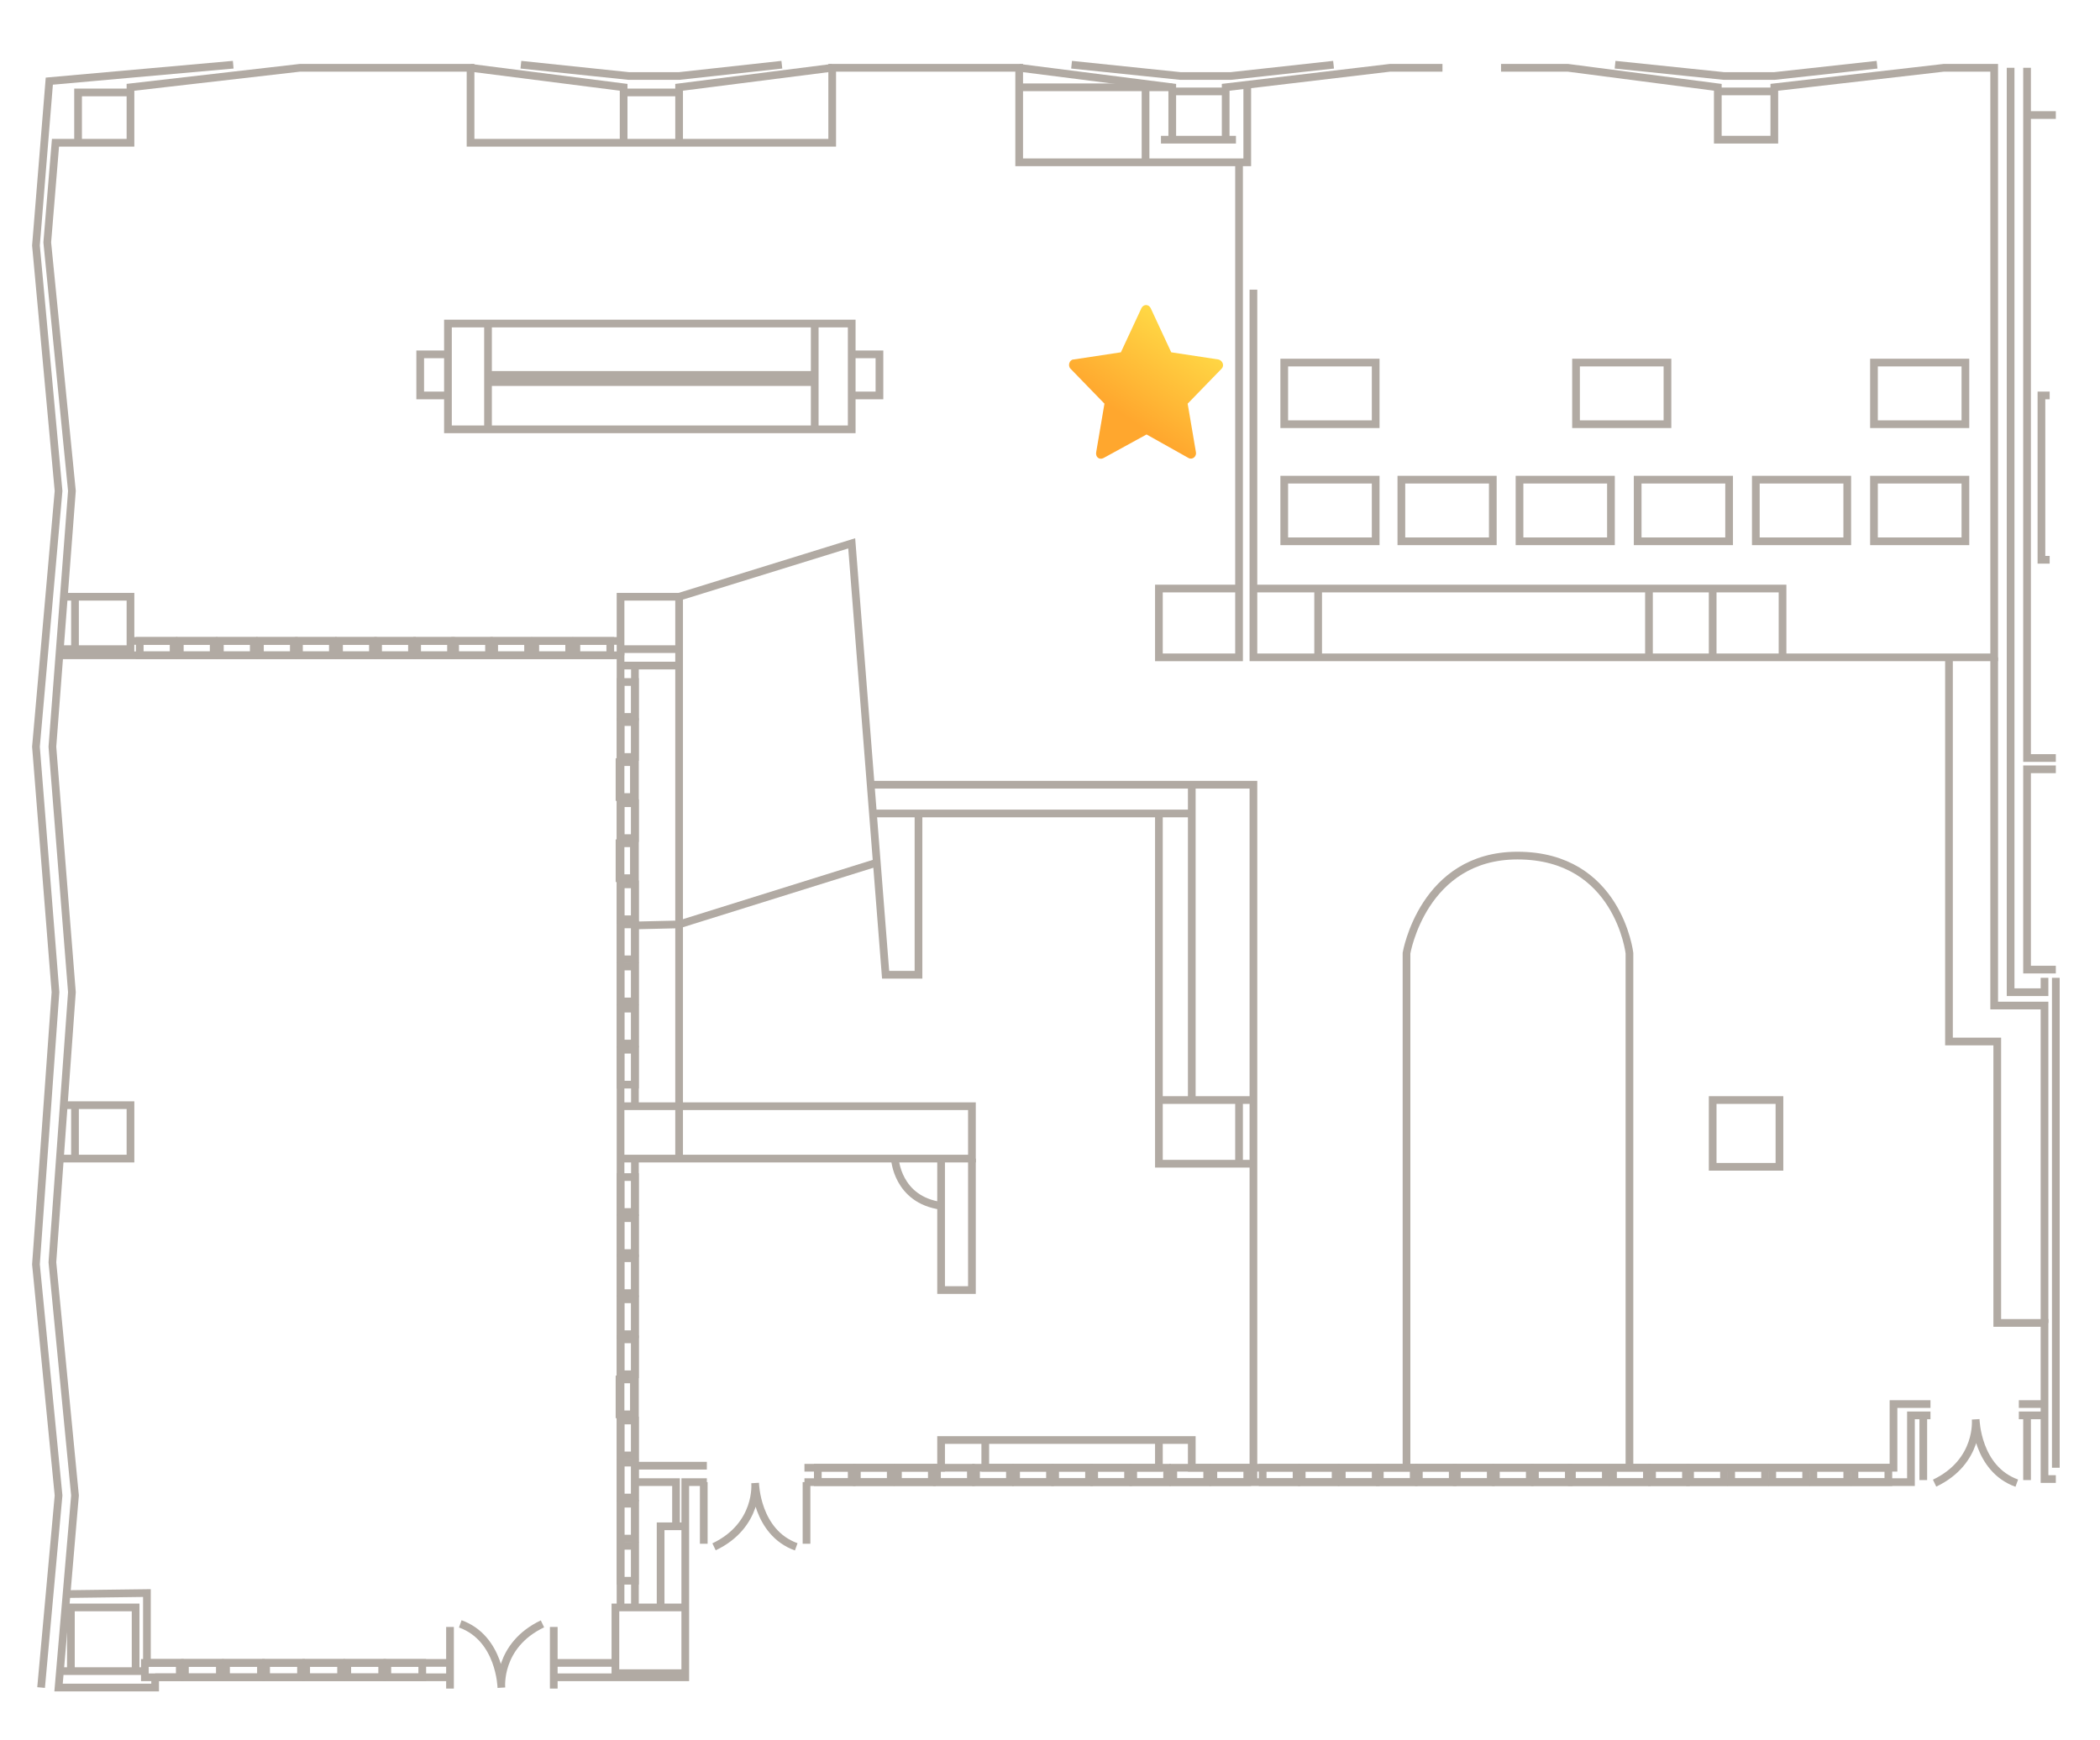 <?xml version="1.0" encoding="utf-8"?>
<!-- Generator: Adobe Illustrator 24.3.0, SVG Export Plug-In . SVG Version: 6.00 Build 0)  -->
<svg version="1.1" id="圖層_2_1_" xmlns="http://www.w3.org/2000/svg" xmlns:xlink="http://www.w3.org/1999/xlink" x="0px"
	 y="0px" viewBox="0 0 204.4 169.4" style="enable-background:new 0 0 204.4 169.4;" xml:space="preserve">
<style type="text/css">
	.st0{fill:none;stroke:#B1AAA3;stroke-width:0.75;stroke-miterlimit:10;}
	.st1{fill:url(#SVGID_1_);}
</style>
<g>
	<polyline class="st0" points="15.1,163.3 15.1,164.3 5.7,164.3 7.3,145.6 5.1,122.9 7,96.6 5.1,72.7 7,47.8 4.6,23.6 5.4,13.9 
		12.7,13.9 12.7,8.5 29.2,6.6 45.8,6.6 45.8,13.9 81,13.9 81,6.6 99.2,6.6 99.2,15.8 121.4,15.8 121.4,8.2 	"/>
	<polyline class="st0" points="119.3,13.6 119.3,8.5 135.3,6.6 140.4,6.6 	"/>
	<polyline class="st0" points="146.1,6.6 152.6,6.6 167.2,8.5 167.2,13.6 172.7,13.6 172.7,8.5 189.2,6.6 194.1,6.6 194.1,64 
		122,64 122,28.2 	"/>
	<polyline class="st0" points="120.6,15.8 120.6,64 112.8,64 112.8,57.3 120.6,57.3 	"/>
	<polyline class="st0" points="200.1,144 199,144 199,128.8 194.4,128.8 194.4,101.4 189.7,101.4 189.7,64 	"/>
	<line class="st0" x1="200.1" y1="142.9" x2="200.1" y2="95.2"/>
	<polyline class="st0" points="199,128.8 199,97.9 194.1,97.9 194.1,64 	"/>
	<polyline class="st0" points="199,95.2 199,96.6 195.7,96.6 195.7,6.6 	"/>
	<polyline class="st0" points="200.1,94.4 197.3,94.4 197.3,74.9 200.1,74.9 	"/>
	<polyline class="st0" points="200.1,73.8 197.3,73.8 197.3,6.6 	"/>
	<line class="st0" x1="200.1" y1="11.2" x2="197.3" y2="11.2"/>
	<polyline class="st0" points="199.5,38.5 199.5,38.5 198.7,38.5 198.7,54.5 199.5,54.5 	"/>
	<line class="st0" x1="167.2" y1="8.9" x2="172.7" y2="8.9"/>
	<polyline class="st0" points="157.2,6.3 167.8,7.4 172.7,7.4 182.7,6.3 	"/>
	<polyline class="st0" points="104.3,6.3 114.9,7.4 119.8,7.4 129.8,6.3 	"/>
	<polyline class="st0" points="50.7,6.3 61.2,7.4 66.1,7.4 76.1,6.3 	"/>
	<polyline class="st0" points="99.2,6.6 114.1,8.5 114.1,13.6 	"/>
	<line class="st0" x1="113" y1="13.6" x2="120.3" y2="13.6"/>
	<line class="st0" x1="114.1" y1="8.9" x2="119.3" y2="8.9"/>
	<line class="st0" x1="60.7" y1="9" x2="66.1" y2="9"/>
	<polyline class="st0" points="12.7,9 7.6,9 7.6,13.9 	"/>
	<line class="st0" x1="99.2" y1="8.5" x2="114.1" y2="8.5"/>
	<polyline class="st0" points="45.8,6.6 60.7,8.5 60.7,13.9 	"/>
	<polyline class="st0" points="81,6.6 66.1,8.5 66.1,13.9 	"/>
	<polyline class="st0" points="22.7,6.3 4.8,7.9 3.5,23.9 5.7,47.8 3.5,72.7 5.4,96.6 3.5,123.1 5.7,145.6 4,164.3 	"/>
	<polyline class="st0" points="6.2,58.1 12.7,58.1 12.7,63.2 5.8,63.2 	"/>
	<polyline class="st0" points="60.4,156.5 60.4,63.8 5.8,63.8 	"/>
	<polyline class="st0" points="66.7,162.9 59.9,162.9 59.9,156.5 66.7,156.5 	"/>
	<polyline class="st0" points="53.9,163.3 66.7,163.3 66.7,144.3 68.8,144.3 	"/>
	<polyline class="st0" points="6.5,155.2 14.3,155.1 14.3,161.9 	"/>
	<rect x="14.1" y="161.9" class="st0" width="3.4" height="1.4"/>
	<rect x="18" y="161.9" class="st0" width="3.4" height="1.4"/>
	<rect x="22" y="161.9" class="st0" width="3.4" height="1.4"/>
	<rect x="25.9" y="161.9" class="st0" width="3.4" height="1.4"/>
	<rect x="29.8" y="161.9" class="st0" width="3.4" height="1.4"/>
	<rect x="33.8" y="161.9" class="st0" width="3.4" height="1.4"/>
	<rect x="37.7" y="161.9" class="st0" width="3.4" height="1.4"/>
	<rect x="60.4" y="114.6" class="st0" width="1.4" height="3.4"/>
	<rect x="60.4" y="118.6" class="st0" width="1.4" height="3.4"/>
	<rect x="60.4" y="122.5" class="st0" width="1.4" height="3.4"/>
	<rect x="60.4" y="126.5" class="st0" width="1.4" height="3.4"/>
	<rect x="60.4" y="130.4" class="st0" width="1.4" height="3.4"/>
	<rect x="60.3" y="134.3" class="st0" width="1.4" height="3.4"/>
	<rect x="60.4" y="138.3" class="st0" width="1.4" height="3.4"/>
	<rect x="60.4" y="142.4" class="st0" width="1.4" height="3.4"/>
	<rect x="60.4" y="146.4" class="st0" width="1.4" height="3.4"/>
	<rect x="60.4" y="150.5" class="st0" width="1.4" height="3.4"/>
	<rect x="60.4" y="66.4" class="st0" width="1.4" height="3.4"/>
	<rect x="60.4" y="70.3" class="st0" width="1.4" height="3.4"/>
	<rect x="60.3" y="74.2" class="st0" width="1.4" height="3.4"/>
	<rect x="60.4" y="78.2" class="st0" width="1.4" height="3.4"/>
	<rect x="60.3" y="82.1" class="st0" width="1.4" height="3.4"/>
	<rect x="60.4" y="86.1" class="st0" width="1.4" height="3.4"/>
	<rect x="60.4" y="90" class="st0" width="1.4" height="3.4"/>
	<rect x="60.4" y="94.1" class="st0" width="1.4" height="3.4"/>
	<rect x="60.4" y="98.2" class="st0" width="1.4" height="3.4"/>
	<rect x="60.4" y="102.2" class="st0" width="1.4" height="3.4"/>
	<rect x="48.1" y="62.4" class="st0" width="3.3" height="1.4"/>
	<rect x="52.1" y="62.4" class="st0" width="3.3" height="1.4"/>
	<rect x="56.1" y="62.4" class="st0" width="3.3" height="1.4"/>
	<rect x="44.3" y="62.4" class="st0" width="3.3" height="1.4"/>
	<rect x="40.6" y="62.4" class="st0" width="3.3" height="1.4"/>
	<rect x="36.8" y="62.4" class="st0" width="3.3" height="1.4"/>
	<rect x="33" y="62.4" class="st0" width="3.3" height="1.4"/>
	<rect x="29.1" y="62.4" class="st0" width="3.3" height="1.4"/>
	<rect x="25.3" y="62.4" class="st0" width="3.3" height="1.4"/>
	<rect x="21.4" y="62.4" class="st0" width="3.3" height="1.4"/>
	<rect x="17.5" y="62.4" class="st0" width="3.3" height="1.4"/>
	<rect x="13.6" y="62.4" class="st0" width="3.3" height="1.4"/>
	<rect x="110.3" y="142.9" class="st0" width="3.3" height="1.4"/>
	<rect x="114.2" y="142.9" class="st0" width="3.3" height="1.4"/>
	<rect x="118.1" y="142.9" class="st0" width="3.3" height="1.4"/>
	<rect x="106.5" y="142.9" class="st0" width="3.3" height="1.4"/>
	<rect x="102.7" y="142.9" class="st0" width="3.3" height="1.4"/>
	<rect x="98.9" y="142.9" class="st0" width="3.3" height="1.4"/>
	<rect x="95" y="142.9" class="st0" width="3.3" height="1.4"/>
	<rect x="91.2" y="142.9" class="st0" width="3.3" height="1.4"/>
	<rect x="87.4" y="142.9" class="st0" width="3.3" height="1.4"/>
	<rect x="83.4" y="142.9" class="st0" width="3.3" height="1.4"/>
	<rect x="79.6" y="142.9" class="st0" width="3.3" height="1.4"/>
	<rect x="153" y="142.9" class="st0" width="3.3" height="1.4"/>
	<rect x="157" y="142.9" class="st0" width="3.3" height="1.4"/>
	<rect x="160.8" y="142.9" class="st0" width="3.3" height="1.4"/>
	<rect x="164.5" y="142.9" class="st0" width="3.3" height="1.4"/>
	<rect x="168.5" y="142.9" class="st0" width="3.3" height="1.4"/>
	<rect x="172.5" y="142.9" class="st0" width="3.3" height="1.4"/>
	<rect x="176.5" y="142.9" class="st0" width="3.3" height="1.4"/>
	<rect x="180.5" y="142.9" class="st0" width="3.3" height="1.4"/>
	<rect x="149.4" y="142.9" class="st0" width="3.3" height="1.4"/>
	<rect x="145.6" y="142.9" class="st0" width="3.3" height="1.4"/>
	<rect x="141.8" y="142.9" class="st0" width="3.3" height="1.4"/>
	<rect x="138.1" y="142.9" class="st0" width="3.3" height="1.4"/>
	<rect x="134.3" y="142.9" class="st0" width="3.3" height="1.4"/>
	<rect x="130.6" y="142.9" class="st0" width="3.3" height="1.4"/>
	<rect x="126.7" y="142.9" class="st0" width="3.3" height="1.4"/>
	<rect x="122.9" y="142.9" class="st0" width="3.3" height="1.4"/>
	<line class="st0" x1="5.8" y1="162.7" x2="14.1" y2="162.7"/>
	<polyline class="st0" points="6.9,162.7 6.9,156.5 13.2,156.5 13.2,162.7 	"/>
	<polyline class="st0" points="6.2,107.6 12.7,107.6 12.7,112.8 5.8,112.8 	"/>
	<line class="st0" x1="7.3" y1="107.6" x2="7.3" y2="112.8"/>
	<polyline class="st0" points="78.3,144.3 186,144.3 186,137.8 187.9,137.8 	"/>
	<line class="st0" x1="196.5" y1="136.7" x2="199" y2="136.7"/>
	<polyline class="st0" points="61.8,144.3 65.8,144.3 65.8,148.6 	"/>
	<polyline class="st0" points="64.3,156.5 64.3,148.6 66.7,148.6 	"/>
	<line class="st0" x1="15.1" y1="163.3" x2="43.9" y2="163.3"/>
	<line class="st0" x1="7.3" y1="58.1" x2="7.3" y2="63.2"/>
	<line class="st0" x1="12.7" y1="62.4" x2="60.4" y2="62.4"/>
	<polyline class="st0" points="60.4,63.8 60.4,58.1 66.1,58.1 66.1,112.8 	"/>
	<line class="st0" x1="60.4" y1="63.2" x2="66.1" y2="63.2"/>
	<line class="st0" x1="60.4" y1="64.8" x2="66.1" y2="64.8"/>
	<polyline class="st0" points="66.1,58.1 82.9,52.9 86.2,94.9 89.4,94.9 89.4,79.2 	"/>
	<polyline class="st0" points="61.8,90.1 66.1,90 85.3,84 	"/>
	<polyline class="st0" points="60.4,112.8 94.6,112.8 94.6,107.7 60.4,107.7 	"/>
	<polyline class="st0" points="94.6,112.8 94.6,125.6 91.6,125.6 91.6,112.8 	"/>
	<line class="st0" x1="85" y1="79.2" x2="116" y2="79.2"/>
	<polyline class="st0" points="84.8,76.4 122,76.4 122,144.3 	"/>
	<polyline class="st0" points="122,113.3 112.8,113.3 112.8,79.2 	"/>
	<line class="st0" x1="116" y1="76.4" x2="116" y2="107.1"/>
	<line class="st0" x1="112.8" y1="107.1" x2="122" y2="107.1"/>
	<line class="st0" x1="120.6" y1="107.1" x2="120.6" y2="113.3"/>
	<path class="st0" d="M87.1,112.8c0,0,0.2,4,4.5,4.6"/>
	<polyline class="st0" points="95.9,140.2 95.9,142.9 112.8,142.9 112.8,140.2 	"/>
	<line class="st0" x1="61.8" y1="64.8" x2="61.8" y2="107.7"/>
	<line class="st0" x1="61.8" y1="112.8" x2="61.8" y2="156.5"/>
	<line class="st0" x1="43.9" y1="161.9" x2="14.3" y2="161.9"/>
	<line class="st0" x1="53.9" y1="161.9" x2="59.9" y2="161.9"/>
	<line class="st0" x1="61.8" y1="142.7" x2="68.8" y2="142.7"/>
	<polyline class="st0" points="78.3,142.9 91.6,142.9 91.6,140.2 116,140.2 116,142.9 184.3,142.9 184.3,136.7 187.9,136.7 	"/>
	<line class="st0" x1="196.5" y1="137.8" x2="199" y2="137.8"/>
	<path class="st0" d="M158.6,142.9V92.8c0,0-1.1-9.5-10.9-9.5c-9.2,0-10.8,9.5-10.8,9.5V143"/>
	<rect x="166.7" y="107.1" class="st0" width="6.5" height="6.5"/>
	<rect x="43.6" y="31.5" class="st0" width="39.3" height="10.3"/>
	<polyline class="st0" points="43.6,38.5 40.9,38.5 40.9,34.5 43.6,34.5 	"/>
	<polyline class="st0" points="82.9,34.5 85.6,34.5 85.6,38.5 82.9,38.5 	"/>
	<line class="st0" x1="79.3" y1="31.5" x2="79.3" y2="41.8"/>
	<line class="st0" x1="47.5" y1="31.5" x2="47.5" y2="41.8"/>
	<line class="st0" x1="47.5" y1="37.2" x2="79.3" y2="37.2"/>
	<line class="st0" x1="47.5" y1="36.5" x2="79.3" y2="36.5"/>
	<line class="st0" x1="111.5" y1="8.5" x2="111.5" y2="15.8"/>
	<rect x="125" y="35.3" class="st0" width="8.9" height="6"/>
	<rect x="125" y="46.7" class="st0" width="8.9" height="6"/>
	<rect x="153.4" y="35.3" class="st0" width="8.9" height="6"/>
	<rect x="182.4" y="35.3" class="st0" width="8.9" height="6"/>
	<rect x="182.4" y="46.7" class="st0" width="8.9" height="6"/>
	<rect x="170.9" y="46.7" class="st0" width="8.9" height="6"/>
	<rect x="159.4" y="46.7" class="st0" width="8.9" height="6"/>
	<rect x="147.9" y="46.7" class="st0" width="8.9" height="6"/>
	<rect x="136.4" y="46.7" class="st0" width="8.9" height="6"/>
	<polyline class="st0" points="122,57.3 173.5,57.3 173.5,64 	"/>
	<line class="st0" x1="128.3" y1="57.3" x2="128.3" y2="64"/>
	<line class="st0" x1="160.5" y1="57.3" x2="160.5" y2="64"/>
	<line class="st0" x1="166.7" y1="57.3" x2="166.7" y2="64"/>
</g>
<line class="st0" x1="53.9" y1="164.4" x2="53.9" y2="158.4"/>
<line class="st0" x1="43.8" y1="158.4" x2="43.8" y2="164.4"/>
<path class="st0" d="M44.8,158.1c3.9,1.4,4,6.2,4,6.2s-0.4-4.1,4-6.2"/>
<line class="st0" x1="187.2" y1="138.1" x2="187.2" y2="144.1"/>
<line class="st0" x1="197.3" y1="144.1" x2="197.3" y2="138.1"/>
<path class="st0" d="M196.3,144.4c-3.9-1.4-4-6.2-4-6.2s0.4,4.1-4,6.2"/>
<line class="st0" x1="68.5" y1="144.3" x2="68.5" y2="150.3"/>
<line class="st0" x1="78.5" y1="150.3" x2="78.5" y2="144.3"/>
<path class="st0" d="M77.5,150.6c-3.9-1.4-4-6.2-4-6.2s0.4,4.1-4,6.2"/>
<g>
	<linearGradient id="SVGID_1_" gradientUnits="userSpaceOnUse" x1="115.082" y1="32.569" x2="109.625" y2="40.648">
		<stop  offset="0" style="stop-color:#FFD644"/>
		<stop  offset="1" style="stop-color:#FFA72E"/>
	</linearGradient>
	<path class="st1" d="M107.4,44.6c-0.4,0.2-0.8-0.1-0.7-0.6l0.8-4.7l-3.3-3.4c-0.3-0.3-0.1-0.9,0.3-0.9l4.6-0.7l2-4.3
		c0.2-0.4,0.7-0.4,0.9,0l2,4.3l4.6,0.7c0.4,0.1,0.6,0.6,0.3,0.9l-3.3,3.4l0.8,4.7c0.1,0.4-0.3,0.8-0.7,0.6l-4.1-2.3L107.4,44.6
		L107.4,44.6z"/>
</g>
</svg>
